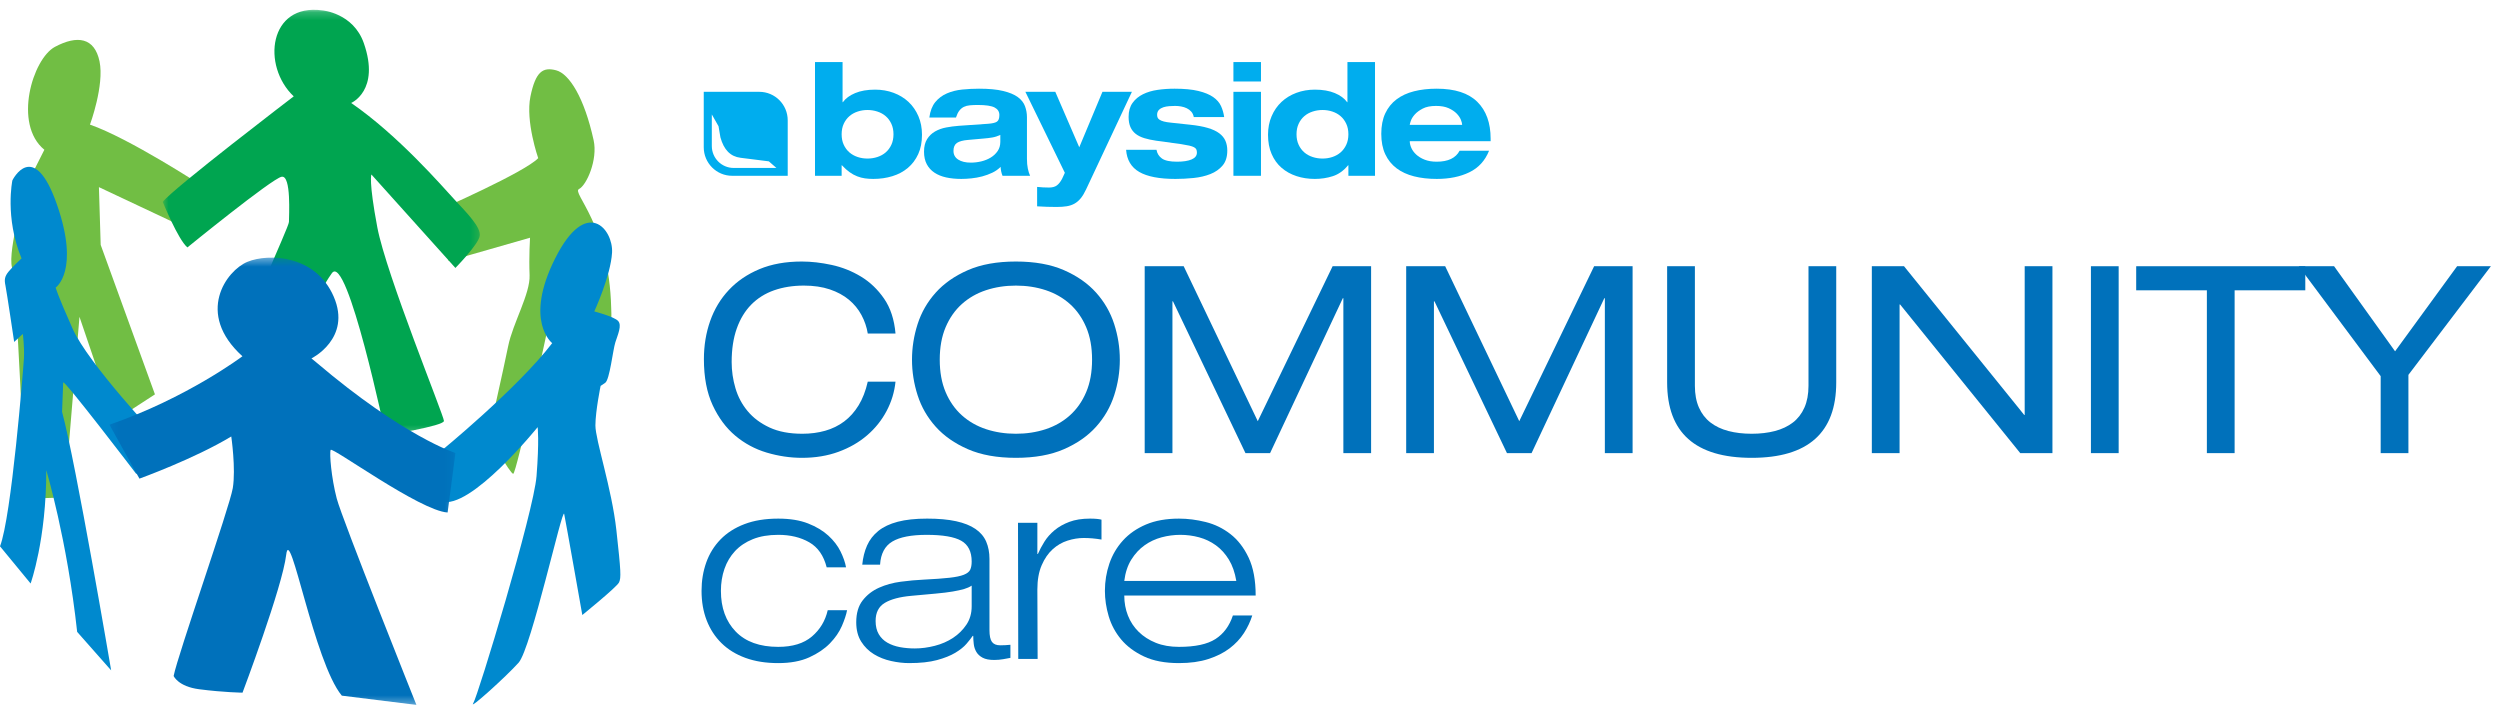 <?xml version="1.0" encoding="UTF-8"?>
<svg width="315px" height="90px" viewBox="0 0 315 90" version="1.1" xmlns="http://www.w3.org/2000/svg" xmlns:xlink="http://www.w3.org/1999/xlink">
    <title>D1ABBD45-75F4-4A66-9D89-C72AEB2A8894</title>
    <defs>
        <polygon id="path-1" points="0.781 1.181 40.739 1.181 40.739 54.783 0.781 54.783"></polygon>
        <polygon id="path-3" points="0.226 0.353 43.824 0.353 43.824 56.712 0.226 56.712"></polygon>
    </defs>
    <g id="V2" stroke="none" stroke-width="1" fill="none" fill-rule="evenodd">
        <g id="Home" transform="translate(-239, -35)">
            <g id="logo" transform="translate(239, 35)">
                <path d="M11.337,15.703 C11.337,15.703 13.169,10.74 12.541,7.73 C11.907,4.726 9.744,4.398 6.921,5.904 C4.102,7.413 1.64,15.646 5.59,18.87 L3.375,23.263 C3.375,23.263 0.918,31.496 1.516,33.725 C2.115,35.953 3.14,61.378 3.14,61.378 L4.486,62.795 L8.125,62.684 L10.014,39.921 L14.456,52.98 L19.523,49.691 L12.686,30.854 L12.464,23.579 L23.791,28.913 L25.37,23.351 C25.37,23.351 16.271,17.414 11.337,15.703" id="Fill-1" fill="#71BE44"></path>
                <path d="M67.814,19.926 C67.814,19.926 66.19,15.295 66.836,12.152 C67.486,9.008 68.407,8.419 70.069,8.857 C71.732,9.293 73.624,12.311 74.798,17.673 C75.338,20.136 73.899,23.357 72.953,23.818 C72.001,24.279 76.76,28.251 77.01,38.793 C77.01,38.793 77.306,43.308 75.95,45.557 C74.59,47.803 70.608,41.315 70.608,41.315 L69.1,40.974 C69.1,40.974 65.063,59.745 64.661,59.702 C64.26,59.656 61.556,54.858 61.556,54.858 C61.556,54.858 63.454,46.48 64.029,43.614 C64.605,40.745 66.825,37.009 66.728,34.674 C66.632,32.341 66.784,29.954 66.784,29.954 L56.543,32.89 L55.202,26.498 C55.202,26.498 66.104,21.722 67.814,19.926" id="Fill-3" fill="#71BE44"></path>
                <g id="Group-7" transform="translate(19.726, 0.052)">
                    <mask id="mask-2" fill="white">
                        <use xlink:href="#path-1"></use>
                    </mask>
                    <g id="Clip-6"></g>
                    <path d="M24.521,12.921 C30.488,17.033 36.024,23.458 37.546,25.099 C39.069,26.742 40.896,28.58 40.728,29.662 C40.566,30.742 37.654,33.709 37.654,33.709 L27.072,21.935 C27.072,21.935 26.703,22.668 27.814,28.582 C28.925,34.499 36.204,52.327 36.211,52.981 C36.215,53.634 28.868,54.783 28.868,54.783 C28.868,54.783 24.029,31.734 22.095,34.362 C20.159,36.99 14.299,48.948 14.299,48.948 L10.56,48.557 C10.56,48.557 11.292,43.957 11.004,42.582 C10.712,41.201 16.689,28.564 16.682,27.909 C16.676,27.259 17.003,21.957 15.75,22.221 C14.498,22.483 3.886,31.123 3.886,31.123 C2.71,30.143 0.781,25.385 0.781,25.385 C2.117,23.664 17.284,12.09 17.284,12.09 C13.204,8.234 14.159,0.317 20.894,1.258 C20.894,1.258 24.786,1.574 26.119,5.394 C28.2,11.363 24.521,12.921 24.521,12.921" id="Fill-5" fill="#00A550" mask="url(#mask-2)"></path>
                </g>
                <path d="M7.015,36.235 C7.015,36.235 10.108,34.144 7.163,25.736 C4.22,17.327 1.56,22.727 1.56,22.727 C1.56,22.727 0.578,27.381 2.713,32.561 C2.713,32.561 1.615,33.573 1.093,34.207 C0.575,34.84 0.53,35.242 0.689,35.992 C0.845,36.746 1.785,43.087 1.785,43.087 L2.878,42.072 C2.878,42.072 3.094,43.728 3.013,45.184 C2.923,46.64 1.444,65.136 0.001,68.836 L3.858,73.521 C3.858,73.521 5.841,68.002 5.832,59.24 C5.832,59.24 8.452,67.979 9.722,79.617 L14.007,84.469 C14.007,84.469 9.564,58.329 7.821,51.89 C7.821,51.89 7.94,48.729 7.963,48.197 C7.982,47.671 17.185,59.736 17.185,59.736 L19.877,55.114 C19.877,55.114 11.126,45.833 9.146,41.409 C7.172,36.983 7.015,36.235 7.015,36.235" id="Fill-8" fill="#0089CE"></path>
                <path d="M69.577,43.235 C69.577,43.235 65.983,40.455 69.948,32.558 C73.913,24.661 77.291,28.923 77.119,31.837 C76.949,34.751 74.882,39.239 74.882,39.239 C74.882,39.239 77.377,39.892 77.882,40.44 C78.389,40.988 77.848,42.147 77.535,43.13 C77.218,44.114 76.825,47.858 76.251,48.24 L75.677,48.624 C75.677,48.624 75.03,51.766 75.021,53.597 C75.017,55.434 77.081,61.54 77.662,66.781 C78.24,72.022 78.274,72.8 78.001,73.38 C77.732,73.96 73.371,77.493 73.371,77.493 C73.371,77.493 71.3,65.763 71.088,64.759 C70.88,63.757 66.933,81.723 65.347,83.495 C63.755,85.271 59.024,89.53 59.624,88.621 C60.213,87.712 67.245,64.52 67.603,59.998 C67.957,55.475 67.744,53.82 67.744,53.82 C67.744,53.82 59.235,64.371 55.582,63.179 L55.447,56.931 C55.447,56.931 65.159,49.002 69.577,43.235" id="Fill-10" fill="#0089CE"></path>
                <g id="Group-14" transform="translate(13.562, 32.106)">
                    <mask id="mask-4" fill="white">
                        <use xlink:href="#path-3"></use>
                    </mask>
                    <g id="Clip-13"></g>
                    <path d="M0.226,21.408 L4.006,28.202 C4.006,28.202 10.934,25.7 15.578,22.89 C15.578,22.89 16.171,26.953 15.77,29.394 C15.364,31.832 8.814,50.474 8.316,53.066 C8.316,53.066 8.875,54.398 11.546,54.74 C14.637,55.141 16.996,55.169 16.996,55.169 C16.996,55.169 22.039,41.812 22.5,37.789 C22.97,33.766 25.998,51.313 29.506,55.546 L38.906,56.713 C38.906,56.713 29.539,33.3 28.863,30.694 C28.184,28.094 27.93,25.005 28.101,24.581 C28.271,24.15 39.396,32.279 42.838,32.468 L43.824,24.973 C43.824,24.973 37.296,22.908 26.312,13.573 L25.681,13.055 C25.681,13.055 30.774,10.543 28.486,5.268 C26.203,-0.01 20.275,-0.202 17.626,0.879 C14.974,1.962 11.009,7.372 16.984,12.784 C16.984,12.784 9.985,18.052 0.226,21.408" id="Fill-12" fill="#0071BB" mask="url(#mask-4)"></path>
                </g>
                <path d="M109.338,42.021 C109.206,41.209 108.942,40.433 108.546,39.696 C108.151,38.96 107.623,38.316 106.963,37.766 C106.304,37.218 105.501,36.783 104.556,36.463 C103.61,36.145 102.523,35.985 101.291,35.985 C99.906,35.985 98.653,36.185 97.531,36.579 C96.41,36.975 95.453,37.575 94.662,38.377 C93.87,39.179 93.26,40.186 92.831,41.395 C92.403,42.604 92.189,44.011 92.189,45.616 C92.189,46.737 92.348,47.838 92.667,48.914 C92.984,49.992 93.495,50.953 94.201,51.8 C94.903,52.646 95.821,53.334 96.954,53.862 C98.085,54.389 99.465,54.653 101.094,54.653 C102.126,54.653 103.088,54.527 103.979,54.273 C104.869,54.021 105.665,53.63 106.37,53.102 C107.073,52.576 107.677,51.899 108.183,51.075 C108.689,50.25 109.074,49.256 109.338,48.089 L112.834,48.089 C112.702,49.387 112.328,50.619 111.712,51.783 C111.097,52.949 110.279,53.971 109.257,54.85 C108.233,55.731 107.029,56.423 105.644,56.929 C104.258,57.434 102.731,57.687 101.059,57.687 C99.564,57.687 98.081,57.466 96.607,57.028 C95.134,56.587 93.815,55.879 92.65,54.9 C91.485,53.922 90.533,52.641 89.797,51.058 C89.061,49.475 88.692,47.541 88.692,45.254 C88.692,43.537 88.956,41.933 89.484,40.438 C90.011,38.944 90.797,37.641 91.842,36.53 C92.885,35.42 94.171,34.546 95.7,33.907 C97.229,33.27 99.004,32.952 101.027,32.952 C102.214,32.952 103.467,33.095 104.787,33.38 C106.105,33.667 107.337,34.155 108.481,34.848 C109.623,35.54 110.597,36.469 111.399,37.634 C112.201,38.801 112.68,40.262 112.834,42.021 L109.338,42.021 Z" id="Fill-15" fill="#0071BB"></path>
                <path d="M137.601,45.319 C137.601,43.758 137.355,42.396 136.859,41.23 C136.365,40.064 135.683,39.091 134.815,38.31 C133.946,37.531 132.93,36.947 131.765,36.563 C130.599,36.178 129.346,35.986 128.005,35.986 C126.663,35.986 125.409,36.178 124.244,36.563 C123.079,36.947 122.062,37.531 121.193,38.31 C120.325,39.091 119.645,40.064 119.149,41.23 C118.655,42.396 118.408,43.758 118.408,45.319 C118.408,46.881 118.655,48.243 119.149,49.408 C119.645,50.574 120.325,51.547 121.193,52.328 C122.062,53.108 123.079,53.691 124.244,54.076 C125.409,54.46 126.663,54.653 128.005,54.653 C129.346,54.653 130.599,54.46 131.765,54.076 C132.93,53.691 133.946,53.108 134.815,52.328 C135.683,51.547 136.365,50.574 136.859,49.408 C137.355,48.243 137.601,46.881 137.601,45.319 M114.912,45.319 C114.912,43.802 115.147,42.308 115.62,40.833 C116.093,39.361 116.851,38.042 117.896,36.876 C118.939,35.711 120.292,34.765 121.952,34.04 C123.612,33.314 125.63,32.952 128.005,32.952 C130.379,32.952 132.396,33.314 134.057,34.04 C135.716,34.765 137.068,35.711 138.113,36.876 C139.157,38.042 139.915,39.361 140.389,40.833 C140.862,42.308 141.098,43.802 141.098,45.319 C141.098,46.836 140.862,48.332 140.389,49.805 C139.915,51.278 139.157,52.596 138.113,53.763 C137.068,54.928 135.716,55.873 134.057,56.598 C132.396,57.324 130.379,57.687 128.005,57.687 C125.63,57.687 123.612,57.324 121.952,56.598 C120.292,55.873 118.939,54.928 117.896,53.763 C116.851,52.596 116.093,51.278 115.62,49.805 C115.147,48.332 114.912,46.836 114.912,45.319" id="Fill-17" fill="#0071BB"></path>
                <polygon id="Fill-19" fill="#0071BB" points="167.91 33.545 172.759 33.545 172.759 57.094 169.264 57.094 169.264 37.569 169.198 37.569 160.029 57.094 156.929 57.094 147.794 37.965 147.727 37.965 147.727 57.094 144.231 57.094 144.231 33.545 149.145 33.545 158.479 53.07"></polygon>
                <polygon id="Fill-21" fill="#0071BB" points="200.859 33.545 205.707 33.545 205.707 57.094 202.212 57.094 202.212 37.569 202.146 37.569 192.977 57.094 189.877 57.094 180.742 37.965 180.675 37.965 180.675 57.094 177.179 57.094 177.179 33.545 182.093 33.545 191.427 53.07"></polygon>
                <path d="M210.059,33.545 L213.556,33.545 L213.556,48.618 C213.556,49.672 213.726,50.585 214.067,51.354 C214.408,52.124 214.892,52.751 215.519,53.235 C216.145,53.719 216.898,54.075 217.777,54.307 C218.657,54.537 219.635,54.653 220.713,54.653 C221.79,54.653 222.769,54.537 223.647,54.307 C224.527,54.075 225.28,53.719 225.907,53.235 C226.533,52.751 227.018,52.124 227.358,51.354 C227.699,50.585 227.87,49.672 227.87,48.618 L227.87,33.545 L231.365,33.545 L231.365,48.189 C231.365,54.521 227.814,57.687 220.713,57.687 C213.611,57.687 210.059,54.521 210.059,48.189 L210.059,33.545 Z" id="Fill-23" fill="#0071BB"></path>
                <polygon id="Fill-25" fill="#0071BB" points="239.412 38.36 239.347 38.36 239.347 57.093 235.851 57.093 235.851 33.545 239.907 33.545 255.047 52.278 255.111 52.278 255.111 33.545 258.607 33.545 258.607 57.093 254.551 57.093"></polygon>
                <polygon id="Fill-27" fill="#0071BB" points="263.456 57.094 266.951 57.094 266.951 33.545 263.456 33.545"></polygon>
                <polygon id="Fill-29" fill="#0071BB" points="278.066 36.579 269.16 36.579 269.16 33.545 290.467 33.545 290.467 36.579 281.562 36.579 281.562 57.094 278.066 57.094"></polygon>
                <polygon id="Fill-30" fill="#0071BB" points="309.595 33.545 313.85 33.545 303.46 47.232 303.46 57.094 299.965 57.094 299.965 47.396 289.642 33.545 294.095 33.545 301.779 44.264"></polygon>
                <path d="M106.733,76.888 C106.622,77.46 106.402,78.125 106.073,78.883 C105.743,79.641 105.243,80.368 104.573,81.06 C103.901,81.753 103.033,82.341 101.968,82.825 C100.901,83.308 99.598,83.551 98.059,83.551 C96.497,83.551 95.118,83.331 93.919,82.891 C92.721,82.452 91.715,81.831 90.901,81.027 C90.088,80.226 89.467,79.269 89.038,78.158 C88.609,77.049 88.395,75.812 88.395,74.448 C88.395,73.172 88.593,71.98 88.988,70.869 C89.385,69.76 89.984,68.792 90.785,67.967 C91.589,67.142 92.594,66.499 93.805,66.038 C95.013,65.575 96.432,65.346 98.059,65.346 C99.531,65.346 100.785,65.55 101.818,65.955 C102.853,66.362 103.703,66.874 104.374,67.489 C105.045,68.105 105.556,68.77 105.908,69.484 C106.259,70.199 106.491,70.865 106.601,71.48 L104.16,71.48 C103.786,70.006 103.056,68.956 101.968,68.331 C100.879,67.703 99.576,67.39 98.059,67.39 C96.828,67.39 95.761,67.572 94.859,67.934 C93.958,68.296 93.21,68.798 92.617,69.434 C92.023,70.073 91.578,70.82 91.281,71.677 C90.985,72.535 90.835,73.458 90.835,74.448 C90.835,76.581 91.456,78.29 92.699,79.577 C93.942,80.863 95.728,81.505 98.059,81.505 C99.862,81.505 101.273,81.073 102.297,80.202 C103.319,79.334 103.985,78.23 104.293,76.888 L106.733,76.888 Z" id="Fill-31" fill="#0071BB"></path>
                <path d="M122.431,73.788 C122.167,73.966 121.848,74.107 121.475,74.217 C121.101,74.327 120.621,74.43 120.041,74.531 C119.458,74.63 118.743,74.718 117.896,74.794 C117.05,74.872 116.022,74.964 114.812,75.075 C113.362,75.206 112.25,75.504 111.481,75.965 C110.712,76.428 110.327,77.186 110.327,78.24 C110.327,78.9 110.459,79.457 110.723,79.907 C110.987,80.357 111.35,80.714 111.811,80.978 C112.274,81.242 112.8,81.428 113.394,81.539 C113.987,81.649 114.615,81.704 115.273,81.704 C116.087,81.704 116.923,81.593 117.781,81.374 C118.639,81.154 119.408,80.819 120.09,80.368 C120.771,79.918 121.33,79.362 121.772,78.702 C122.211,78.043 122.431,77.273 122.431,76.393 L122.431,73.788 Z M108.644,71.15 C108.733,70.248 108.936,69.441 109.254,68.726 C109.574,68.011 110.047,67.401 110.673,66.895 C111.301,66.39 112.113,66.005 113.113,65.741 C114.114,65.477 115.351,65.345 116.824,65.345 C118.253,65.345 119.469,65.455 120.469,65.674 C121.47,65.895 122.282,66.218 122.91,66.648 C123.536,67.077 123.986,67.61 124.261,68.247 C124.536,68.885 124.673,69.611 124.673,70.424 L124.673,79.395 C124.673,80.099 124.777,80.595 124.987,80.88 C125.195,81.164 125.542,81.309 126.026,81.309 C126.246,81.309 126.46,81.304 126.67,81.291 C126.877,81.28 127.092,81.263 127.312,81.242 L127.312,82.892 C127.071,82.935 126.769,82.99 126.406,83.057 C126.042,83.121 125.663,83.155 125.268,83.155 C124.652,83.155 124.167,83.061 123.816,82.874 C123.464,82.688 123.201,82.445 123.024,82.148 C122.848,81.852 122.738,81.522 122.695,81.159 C122.651,80.797 122.629,80.451 122.629,80.121 L122.562,80.121 C122.365,80.406 122.101,80.743 121.772,81.126 C121.441,81.512 120.974,81.884 120.37,82.248 C119.765,82.611 118.995,82.919 118.061,83.171 C117.126,83.423 115.955,83.551 114.548,83.551 C113.823,83.551 113.064,83.462 112.274,83.286 C111.481,83.111 110.761,82.825 110.112,82.429 C109.464,82.032 108.931,81.506 108.513,80.846 C108.095,80.185 107.886,79.373 107.886,78.405 C107.886,77.262 108.156,76.344 108.695,75.652 C109.233,74.959 109.92,74.427 110.756,74.052 C111.591,73.678 112.509,73.426 113.51,73.294 C114.51,73.162 115.483,73.074 116.428,73.03 C117.77,72.963 118.836,72.888 119.628,72.798 C120.419,72.712 121.023,72.584 121.441,72.42 C121.859,72.254 122.128,72.04 122.25,71.776 C122.37,71.512 122.431,71.172 122.431,70.754 C122.431,69.5 121.991,68.626 121.112,68.132 C120.232,67.637 118.781,67.391 116.758,67.391 C114.823,67.391 113.383,67.671 112.439,68.23 C111.492,68.791 110.975,69.764 110.888,71.15 L108.644,71.15 Z" id="Fill-32" fill="#0071BB"></path>
                <path d="M128.268,65.873 L130.708,65.873 L130.708,69.799 L130.775,69.799 C130.994,69.292 131.27,68.775 131.599,68.248 C131.93,67.72 132.353,67.242 132.868,66.814 C133.385,66.384 134.006,66.033 134.732,65.757 C135.458,65.484 136.326,65.345 137.337,65.345 C137.976,65.345 138.459,65.389 138.788,65.477 L138.788,67.984 C138.019,67.851 137.272,67.787 136.547,67.787 C135.887,67.787 135.21,67.896 134.518,68.116 C133.826,68.335 133.198,68.699 132.639,69.204 C132.078,69.71 131.615,70.38 131.253,71.216 C130.89,72.052 130.708,73.074 130.708,74.283 L130.741,83.022 L128.3,83.022 L128.268,65.873 Z" id="Fill-33" fill="#0071BB"></path>
                <path d="M155.774,73.195 C155.598,72.14 155.286,71.244 154.835,70.507 C154.384,69.771 153.84,69.17 153.203,68.709 C152.564,68.247 151.86,67.913 151.091,67.703 C150.321,67.495 149.531,67.39 148.716,67.39 C147.926,67.39 147.139,67.495 146.359,67.703 C145.577,67.913 144.862,68.247 144.215,68.709 C143.566,69.17 143.01,69.771 142.549,70.507 C142.087,71.244 141.791,72.14 141.659,73.195 L155.774,73.195 Z M157.786,77.548 C157.545,78.317 157.192,79.061 156.731,79.774 C156.269,80.489 155.67,81.127 154.934,81.688 C154.197,82.249 153.301,82.699 152.246,83.039 C151.191,83.381 149.959,83.551 148.552,83.551 C146.793,83.551 145.321,83.271 144.134,82.71 C142.945,82.149 141.988,81.435 141.262,80.566 C140.538,79.697 140.016,78.724 139.696,77.646 C139.377,76.57 139.218,75.504 139.218,74.448 C139.218,73.261 139.405,72.118 139.779,71.017 C140.153,69.919 140.725,68.946 141.494,68.099 C142.263,67.253 143.23,66.583 144.396,66.087 C145.561,65.593 146.947,65.346 148.552,65.346 C149.651,65.346 150.771,65.489 151.915,65.774 C153.06,66.06 154.098,66.565 155.032,67.292 C155.967,68.016 156.731,69.006 157.325,70.259 C157.918,71.513 158.214,73.107 158.214,75.041 L141.659,75.041 C141.659,75.943 141.813,76.785 142.121,77.565 C142.428,78.345 142.88,79.026 143.473,79.609 C144.067,80.192 144.787,80.655 145.633,80.995 C146.48,81.336 147.452,81.505 148.552,81.505 C150.597,81.505 152.13,81.176 153.153,80.515 C154.175,79.857 154.906,78.868 155.345,77.548 L157.786,77.548 Z" id="Fill-34" fill="#0071BB"></path>
                <path d="M90.773,17.308 L90.536,15.91 L89.689,14.417 L89.689,18.396 C89.689,19.923 90.921,21.161 92.441,21.161 L97.828,21.161 L96.875,20.33 L93.308,19.881 C92.034,19.725 91.207,18.88 90.773,17.308 L90.773,17.308 Z M95.674,11.57 C97.65,11.57 99.252,13.179 99.252,15.165 L99.252,22.15 L92.25,22.15 C90.274,22.15 88.672,20.539 88.672,18.555 L88.672,11.57 L95.674,11.57 Z" id="Fill-35" fill="#00ADEE"></path>
                <path d="M106.046,16.919 C106.046,17.419 106.133,17.86 106.312,18.241 C106.488,18.623 106.726,18.942 107.022,19.199 C107.318,19.455 107.663,19.65 108.059,19.781 C108.453,19.913 108.868,19.978 109.303,19.978 C109.736,19.978 110.154,19.913 110.556,19.781 C110.956,19.65 111.306,19.455 111.601,19.199 C111.897,18.942 112.134,18.623 112.312,18.241 C112.49,17.86 112.579,17.419 112.579,16.919 C112.579,16.419 112.49,15.977 112.312,15.596 C112.134,15.214 111.897,14.895 111.601,14.638 C111.306,14.382 110.956,14.188 110.556,14.058 C110.154,13.925 109.736,13.86 109.303,13.86 C108.868,13.86 108.453,13.925 108.059,14.058 C107.663,14.188 107.318,14.382 107.022,14.638 C106.726,14.895 106.488,15.214 106.312,15.596 C106.133,15.977 106.046,16.419 106.046,16.919 L106.046,16.919 Z M102.69,7.819 L106.164,7.819 L106.164,12.873 L106.203,12.873 C106.545,12.398 107.062,12.017 107.753,11.728 C108.442,11.439 109.282,11.294 110.269,11.294 C111.098,11.294 111.875,11.429 112.597,11.698 C113.321,11.968 113.946,12.349 114.474,12.842 C115,13.337 115.414,13.936 115.718,14.638 C116.02,15.344 116.171,16.123 116.171,16.978 C116.171,17.913 116.012,18.725 115.697,19.415 C115.381,20.106 114.947,20.686 114.393,21.153 C113.841,21.62 113.19,21.969 112.441,22.198 C111.69,22.429 110.887,22.544 110.032,22.544 C109.664,22.544 109.314,22.521 108.986,22.475 C108.657,22.429 108.331,22.343 108.01,22.218 C107.687,22.094 107.367,21.92 107.052,21.695 C106.736,21.471 106.413,21.183 106.084,20.827 L106.046,20.827 L106.046,22.149 L102.69,22.149 L102.69,7.819 Z" id="Fill-36" fill="#00ADEE"></path>
                <path d="M126.04,16.997 C125.711,17.155 125.372,17.265 125.024,17.324 C124.675,17.382 124.329,17.425 123.987,17.451 L121.974,17.63 C121.342,17.683 120.878,17.806 120.582,18.003 C120.286,18.202 120.138,18.537 120.138,19.011 C120.138,19.485 120.336,19.849 120.73,20.106 C121.126,20.362 121.657,20.491 122.329,20.491 C122.763,20.491 123.201,20.438 123.642,20.334 C124.082,20.228 124.481,20.066 124.836,19.849 C125.192,19.633 125.48,19.36 125.705,19.03 C125.928,18.702 126.04,18.313 126.04,17.867 L126.04,16.997 Z M117.098,14.807 C117.204,13.992 117.454,13.343 117.848,12.862 C118.243,12.383 118.729,12.018 119.31,11.768 C119.888,11.517 120.529,11.356 121.234,11.283 C121.937,11.212 122.645,11.175 123.355,11.175 C124.592,11.175 125.605,11.269 126.395,11.462 C127.186,11.652 127.8,11.908 128.241,12.231 C128.682,12.554 128.984,12.935 129.148,13.375 C129.312,13.817 129.396,14.281 129.396,14.767 L129.396,20.017 C129.396,20.478 129.432,20.882 129.505,21.232 C129.576,21.58 129.671,21.887 129.791,22.15 L126.316,22.15 C126.171,21.781 126.092,21.406 126.08,21.025 C125.776,21.327 125.425,21.574 125.024,21.764 C124.622,21.955 124.198,22.109 123.751,22.229 C123.302,22.347 122.852,22.428 122.398,22.474 C121.945,22.521 121.52,22.544 121.126,22.544 C120.427,22.544 119.793,22.481 119.221,22.357 C118.648,22.231 118.155,22.031 117.74,21.754 C117.326,21.479 117.003,21.124 116.773,20.689 C116.543,20.255 116.427,19.728 116.427,19.109 C116.427,18.465 116.557,17.939 116.813,17.531 C117.07,17.123 117.405,16.8 117.819,16.563 C118.234,16.327 118.701,16.158 119.221,16.06 C119.74,15.962 120.269,15.893 120.809,15.852 L124.5,15.596 C125.039,15.556 125.411,15.469 125.615,15.329 C125.82,15.191 125.921,14.913 125.921,14.491 C125.921,14.071 125.721,13.754 125.319,13.543 C124.918,13.333 124.212,13.227 123.197,13.227 C122.83,13.227 122.501,13.241 122.211,13.268 C121.921,13.294 121.668,13.359 121.45,13.465 C121.234,13.57 121.042,13.728 120.878,13.939 C120.714,14.148 120.572,14.439 120.454,14.807 L117.098,14.807 Z" id="Fill-37" fill="#00ADEE"></path>
                <path d="M142.619,11.57 L136.837,23.886 C136.626,24.334 136.405,24.698 136.175,24.982 C135.945,25.263 135.685,25.488 135.396,25.653 C135.106,25.817 134.778,25.928 134.409,25.988 C134.041,26.048 133.612,26.077 133.126,26.077 C132.718,26.077 132.31,26.071 131.903,26.057 C131.495,26.044 131.087,26.025 130.677,25.998 L130.677,23.551 C130.929,23.577 131.178,23.597 131.428,23.61 C131.679,23.623 131.928,23.63 132.178,23.63 C132.599,23.63 132.929,23.541 133.165,23.362 C133.402,23.186 133.619,22.912 133.816,22.544 L134.171,21.774 L129.198,11.57 L132.968,11.57 L135.987,18.557 L138.908,11.57 L142.619,11.57 Z" id="Fill-38" fill="#00ADEE"></path>
                <path d="M145.718,18.873 C145.796,19.333 146.024,19.699 146.399,19.968 C146.773,20.238 147.408,20.374 148.303,20.374 C149.092,20.374 149.708,20.277 150.149,20.086 C150.589,19.897 150.81,19.611 150.81,19.228 C150.81,19.071 150.786,18.939 150.741,18.834 C150.695,18.728 150.599,18.637 150.455,18.556 C150.31,18.479 150.11,18.408 149.853,18.349 C149.597,18.29 149.258,18.228 148.836,18.162 L145.679,17.728 C145.126,17.649 144.632,17.544 144.198,17.411 C143.764,17.28 143.399,17.1 143.103,16.87 C142.807,16.639 142.583,16.35 142.431,16.001 C142.28,15.653 142.204,15.228 142.204,14.728 C142.204,14.018 142.368,13.433 142.699,12.971 C143.027,12.51 143.464,12.145 144.01,11.875 C144.557,11.605 145.176,11.422 145.866,11.323 C146.558,11.224 147.264,11.175 147.988,11.175 C149.212,11.175 150.214,11.27 150.997,11.461 C151.78,11.652 152.403,11.909 152.863,12.231 C153.324,12.554 153.653,12.932 153.85,13.366 C154.047,13.8 154.178,14.261 154.245,14.747 L150.417,14.747 C150.363,14.472 150.257,14.244 150.1,14.067 C149.942,13.889 149.753,13.748 149.537,13.642 C149.32,13.537 149.083,13.461 148.826,13.415 C148.57,13.37 148.316,13.346 148.067,13.346 C147.843,13.346 147.596,13.356 147.327,13.376 C147.057,13.396 146.81,13.442 146.586,13.514 C146.362,13.587 146.174,13.699 146.024,13.849 C145.872,14.001 145.796,14.208 145.796,14.472 C145.796,14.589 145.817,14.701 145.856,14.806 C145.896,14.912 145.981,15.007 146.113,15.093 C146.244,15.178 146.421,15.251 146.645,15.31 C146.87,15.369 147.172,15.419 147.553,15.457 L149.96,15.715 C150.843,15.807 151.583,15.941 152.182,16.12 C152.781,16.297 153.261,16.521 153.623,16.791 C153.984,17.06 154.245,17.377 154.402,17.738 C154.56,18.1 154.639,18.511 154.639,18.972 C154.639,19.761 154.442,20.388 154.047,20.856 C153.653,21.323 153.14,21.682 152.507,21.932 C151.876,22.182 151.172,22.346 150.396,22.426 C149.619,22.504 148.856,22.545 148.106,22.545 C146.079,22.545 144.56,22.251 143.547,21.666 C142.533,21.08 141.981,20.149 141.889,18.873 L145.718,18.873 Z" id="Fill-39" fill="#00ADEE"></path>
                <path d="M155.41,22.15 L158.883,22.15 L158.883,11.57 L155.41,11.57 L155.41,22.15 Z M155.41,10.267 L158.883,10.267 L158.883,7.82 L155.41,7.82 L155.41,10.267 Z" id="Fill-40" fill="#00ADEE"></path>
                <path d="M163.362,16.919 C163.362,17.419 163.451,17.86 163.63,18.241 C163.806,18.623 164.044,18.942 164.34,19.199 C164.636,19.455 164.984,19.65 165.387,19.781 C165.788,19.913 166.205,19.978 166.639,19.978 C167.073,19.978 167.489,19.913 167.883,19.781 C168.278,19.65 168.623,19.455 168.919,19.199 C169.215,18.942 169.452,18.623 169.629,18.241 C169.808,17.86 169.897,17.419 169.897,16.919 C169.897,16.419 169.808,15.977 169.629,15.596 C169.452,15.214 169.215,14.895 168.919,14.638 C168.623,14.382 168.278,14.188 167.883,14.058 C167.489,13.925 167.073,13.86 166.639,13.86 C166.205,13.86 165.788,13.925 165.387,14.058 C164.984,14.188 164.636,14.382 164.34,14.638 C164.044,14.895 163.806,15.214 163.63,15.596 C163.451,15.977 163.362,16.419 163.362,16.919 L163.362,16.919 Z M169.897,20.827 L169.857,20.827 C169.291,21.512 168.649,21.969 167.933,22.198 C167.215,22.429 166.462,22.544 165.673,22.544 C164.843,22.544 164.07,22.427 163.353,22.189 C162.635,21.952 162.01,21.604 161.479,21.143 C160.945,20.682 160.527,20.104 160.225,19.406 C159.921,18.708 159.771,17.899 159.771,16.978 C159.771,16.123 159.921,15.344 160.225,14.638 C160.527,13.936 160.941,13.337 161.469,12.842 C161.995,12.349 162.619,11.968 163.343,11.698 C164.066,11.429 164.843,11.294 165.673,11.294 C166.659,11.294 167.498,11.439 168.189,11.728 C168.881,12.017 169.396,12.398 169.739,12.873 L169.777,12.873 L169.777,7.819 L173.251,7.819 L173.251,22.149 L169.897,22.149 L169.897,20.827 Z" id="Fill-41" fill="#00ADEE"></path>
                <path d="M184.226,15.734 L184.226,15.695 C184.226,15.551 184.173,15.347 184.068,15.084 C183.962,14.821 183.786,14.561 183.535,14.303 C183.285,14.047 182.95,13.824 182.529,13.632 C182.107,13.443 181.58,13.346 180.95,13.346 C180.251,13.346 179.689,13.457 179.263,13.682 C178.835,13.906 178.498,14.156 178.255,14.431 C178.012,14.709 177.847,14.975 177.762,15.231 C177.677,15.488 177.633,15.643 177.633,15.695 L177.633,15.734 L184.226,15.734 Z M187.622,18.992 C187.121,20.241 186.296,21.147 185.143,21.705 C183.993,22.265 182.62,22.544 181.028,22.544 C179.976,22.544 179.021,22.436 178.167,22.218 C177.312,22.001 176.577,21.663 175.966,21.202 C175.354,20.742 174.881,20.153 174.544,19.436 C174.209,18.718 174.041,17.86 174.041,16.859 C174.041,15.86 174.209,15.001 174.544,14.283 C174.881,13.567 175.354,12.979 175.966,12.518 C176.577,12.057 177.312,11.718 178.167,11.501 C179.021,11.284 179.976,11.175 181.028,11.175 C183.319,11.175 185.023,11.728 186.141,12.832 C187.259,13.938 187.819,15.485 187.819,17.472 L187.819,17.787 L177.633,17.787 L177.633,17.827 C177.633,18.076 177.699,18.349 177.831,18.645 C177.963,18.942 178.167,19.219 178.444,19.475 C178.719,19.731 179.07,19.946 179.499,20.116 C179.927,20.287 180.436,20.374 181.028,20.374 C182.462,20.374 183.424,19.913 183.911,18.992 L187.622,18.992 Z" id="Fill-42" fill="#00ADEE"></path>
            </g>
        </g>
    </g>
</svg>